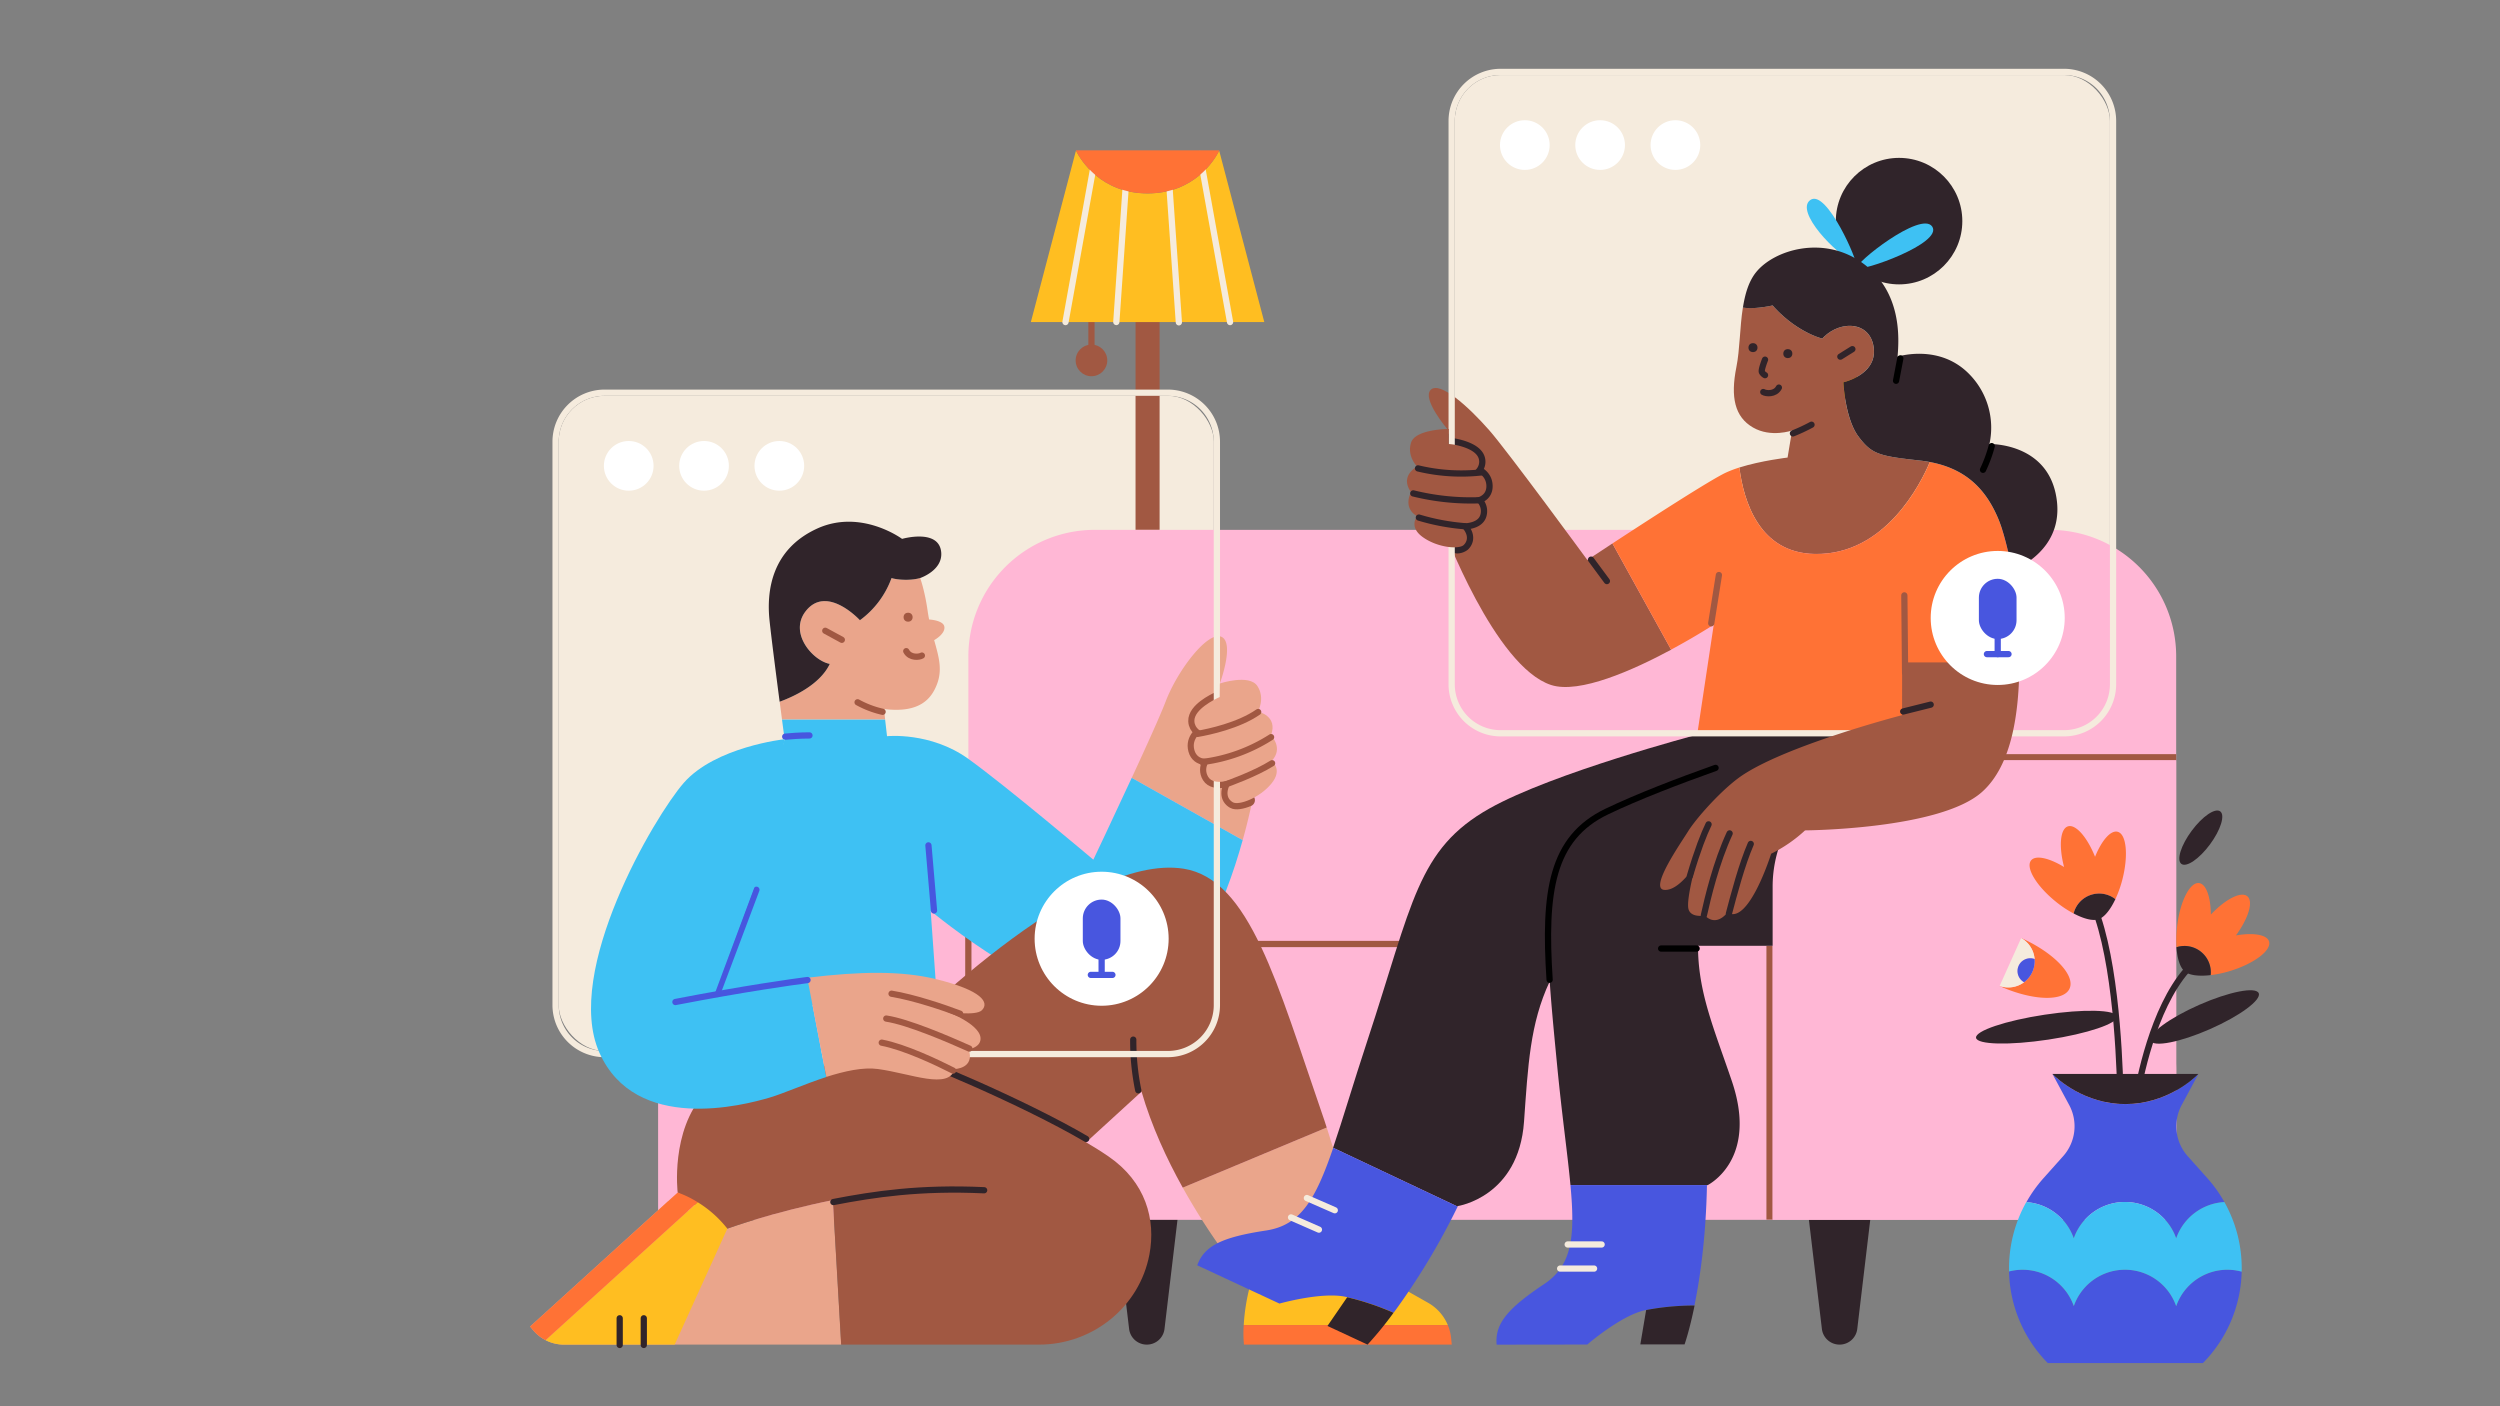 <?xml version="1.0" encoding="UTF-8" standalone="no"?>
<svg
   xmlns:dc="http://purl.org/dc/elements/1.1/"
   xmlns:cc="http://creativecommons.org/ns#"
   xmlns:rdf="http://www.w3.org/1999/02/22-rdf-syntax-ns#"
   xmlns:svg="http://www.w3.org/2000/svg"
   xmlns="http://www.w3.org/2000/svg"
   xmlns:sodipodi="http://sodipodi.sourceforge.net/DTD/sodipodi-0.dtd"
   xmlns:inkscape="http://www.inkscape.org/namespaces/inkscape"
   id="Layer_2"
   data-name="Layer 2"
   viewBox="0 0 1600 900"
   version="1.1"
   sodipodi:docname="couple.svg"
   inkscape:version="0.92.5 (2060ec1f9f, 2020-04-08)"
   width="1200pt"
   height="675pt">
  <rect x="0" y="0" width="1600" height="900" fill="#808080" stroke="none"/>
  <sodipodi:namedview
     pagecolor="#ffffff"
     bordercolor="#666666"
     borderopacity="1"
     objecttolerance="10"
     gridtolerance="10"
     guidetolerance="10"
     inkscape:pageopacity="0"
     inkscape:pageshadow="2"
     inkscape:window-width="1280"
     inkscape:window-height="961"
     id="namedview1365"
     showgrid="false"
     inkscape:zoom="0.34648232"
     inkscape:cx="759.03498"
     inkscape:cy="518.36735"
     inkscape:window-x="-8"
     inkscape:window-y="-8"
     inkscape:window-maximized="1"
     inkscape:current-layer="Layer_2"
     units="pt" />
  <defs
     id="defs1094">
    <style
       id="style1092">.cls-1{fill:#f5ebdd;}.cls-2{fill:#a15842;}.cls-12,.cls-13,.cls-14,.cls-15,.cls-17,.cls-18,.cls-20,.cls-3,.cls-5,.cls-9{fill:none;}.cls-12,.cls-3,.cls-9{stroke:#a15842;}.cls-12,.cls-13,.cls-15,.cls-20,.cls-3,.cls-5,.cls-9{stroke-miterlimit:10;}.cls-13,.cls-15,.cls-18,.cls-20,.cls-3,.cls-5,.cls-9{stroke-width:4px;}.cls-4{fill:#ffbe21;}.cls-5{stroke:#f5ebdd;}.cls-12,.cls-13,.cls-15,.cls-17,.cls-18,.cls-20,.cls-5,.cls-9{stroke-linecap:round;}.cls-6{fill:#ff7235;}.cls-7{fill:#30242a;}.cls-8{fill:#ffb7d5;}.cls-10{fill:#eaa58b;}.cls-11{fill:#3ec1f3;}.cls-12,.cls-17{stroke-width:8px;}.cls-13{stroke:#4756df;}.cls-15,.cls-17{stroke:#30242a;}.cls-16{fill:#4856df;}.cls-17,.cls-18{stroke-linejoin:round;}.cls-18{stroke:#000;}.cls-19{fill:#fff;}.cls-20{stroke:#4856df;}.cls-21{fill:#4756df;}</style>
  </defs>
  <title
     id="title1096">wfh_9</title>
  <flowRoot
     xml:space="preserve"
     id="flowRoot1369"
     style="font-style:normal;font-weight:normal;font-size:40px;line-height:1.25;font-family:sans-serif;letter-spacing:0px;word-spacing:0px;fill:#000000;fill-opacity:1;stroke:none"
     transform="translate(0,-300)"><flowRegion
       id="flowRegion1371"><rect
         id="rect1373"
         width="532.653"
         height="173.469"
         x="79.592"
         y="61.224" /></flowRegion><flowPara
       id="flowPara1375" /></flowRoot>  <g
     id="g1810"
     transform="translate(110.486,3.772)">
    <rect
       id="rect1098"
       rx="29.33"
       height="419.28"
       width="419.28"
       y="249.56"
       x="247.09"
       class="cls-1"
       style="fill:#f5ebdd" />
    <circle
       id="circle1100"
       r="10.12"
       cy="226.9"
       cx="588.05"
       class="cls-2"
       style="fill:#a15842" />
    <line
       id="line1102"
       y2="223.53"
       x2="588.05"
       y1="191.72"
       x1="588.05"
       class="cls-3"
       style="fill:none;stroke:#a15842;stroke-width:4px;stroke-miterlimit:10" />
    <rect
       id="rect1104"
       height="133.01"
       width="15.4"
       y="202.33"
       x="616.26"
       class="cls-2"
       style="fill:#a15842" />
    <path
       id="path1106"
       d="m 669.8,92.66 c -3.08,6.09 -16,27.35 -45.84,27.35 -29.84,0 -42.75,-21.26 -45.84,-27.35 l -28.85,109.67 h 149.39 z"
       class="cls-4"
       inkscape:connector-curvature="0"
       style="fill:#ffbe21" />
    <line
       id="line1108"
       y2="202.35"
       x2="676.75"
       y1="94.79"
       x1="657.35"
       class="cls-5"
       style="fill:none;stroke:#f5ebdd;stroke-width:4px;stroke-linecap:round;stroke-miterlimit:10" />
    <line
       id="line1110"
       y2="202.35"
       x2="571.43"
       y1="96.19"
       x1="590.58"
       class="cls-5"
       style="fill:none;stroke:#f5ebdd;stroke-width:4px;stroke-linecap:round;stroke-miterlimit:10" />
    <line
       id="line1112"
       y2="202.31"
       x2="603.96"
       y1="95.5"
       x1="611.38"
       class="cls-5"
       style="fill:none;stroke:#f5ebdd;stroke-width:4px;stroke-linecap:round;stroke-miterlimit:10" />
    <line
       id="line1114"
       y2="202.52"
       x2="643.98"
       y1="95.5"
       x1="636.54"
       class="cls-5"
       style="fill:none;stroke:#f5ebdd;stroke-width:4px;stroke-linecap:round;stroke-miterlimit:10" />
    <path
       id="path1116"
       d="m 624,120 c 29.85,0 42.76,-21.26 45.84,-27.35 v -0.21 h -91.66 l -0.06,0.21 c 3.09,6.1 16,27.35 45.88,27.35 z"
       class="cls-6"
       inkscape:connector-curvature="0"
       style="fill:#ff7235" />
    <rect
       id="rect1118"
       rx="29.33"
       height="419.28"
       width="419.28"
       y="44.25"
       x="820.58"
       class="cls-1"
       style="fill:#f5ebdd" />
    <path
       id="path1120"
       d="m 623.47,856.78 v 0 a 11.4,11.4 0 0 1 -11.32,-10 l -8.44,-70.91 h 39.52 l -8.44,70.91 a 11.39,11.39 0 0 1 -11.32,10 z"
       class="cls-7"
       inkscape:connector-curvature="0"
       style="fill:#30242a" />
    <path
       id="path1122"
       d="m 1066.84,856.78 v 0 a 11.38,11.38 0 0 1 -11.31,-10 l -8.44,-70.91 h 39.51 l -8.44,70.91 a 11.39,11.39 0 0 1 -11.32,10 z"
       class="cls-7"
       inkscape:connector-curvature="0"
       style="fill:#30242a" />
    <path
       id="path1124"
       d="M 391.59,482.81 H 569 v 294 H 310.7 V 563.69 a 80.89,80.89 0 0 1 80.89,-80.88 z"
       class="cls-8"
       inkscape:connector-curvature="0"
       style="fill:#ffb7d5" />
    <path
       id="path1126"
       d="m 590.14,335.34 h 611.24 a 80.89,80.89 0 0 1 80.89,80.89 v 360.55 h -773 V 416.22 a 80.89,80.89 0 0 1 80.89,-80.89 z"
       class="cls-8"
       inkscape:connector-curvature="0"
       style="fill:#ffb7d5" />
    <line
       id="line1128"
       y2="776.78"
       x2="509.25"
       y1="526.13"
       x1="509.25"
       class="cls-9"
       style="fill:none;stroke:#a15842;stroke-width:4px;stroke-linecap:round;stroke-miterlimit:10" />
    <path
       id="path1130"
       d="m 590.14,600.4 h 611.24 a 80.89,80.89 0 0 1 80.89,80.89 v 95.5 h -773 v -95.5 a 80.89,80.89 0 0 1 80.87,-80.89 z"
       class="cls-8"
       inkscape:connector-curvature="0"
       style="fill:#ffb7d5" />
    <path
       id="path1132"
       d="M 963.84,600.4 H 587.22 a 78,78 0 0 0 -78,78 v 98.42"
       class="cls-9"
       inkscape:connector-curvature="0"
       style="fill:none;stroke:#a15842;stroke-width:4px;stroke-linecap:round;stroke-miterlimit:10" />
    <line
       id="line1134"
       y2="776.78"
       x2="1022.03"
       y1="601.63"
       x1="1022.03"
       class="cls-3"
       style="fill:none;stroke:#a15842;stroke-width:4px;stroke-miterlimit:10" />
    <line
       id="line1136"
       y2="480.88"
       x2="1101.92"
       y1="480.88"
       x1="1282.27"
       class="cls-3"
       style="fill:none;stroke:#a15842;stroke-width:4px;stroke-miterlimit:10" />
    <path
       id="path1138"
       d="m 455.28,450 c 23.13,2.89 30.34,-6.93 33.73,-15.42 3.85,-9.63 1.37,-17.91 -1.63,-28.67 0,0 7.64,-4.16 6.45,-8.93 -1,-3.85 -9.69,-4.28 -9.69,-4.28 q -0.51,-2.58 -0.91,-5.35 c -1.93,-13.5 -4.82,-21.21 -4.82,-21.21 -6.75,1.93 -15.42,1 -18.31,0 a 57.67,57.67 0 0 1 -20.24,27 c 0,0 -21.21,-23.13 -34.7,-5.78 -11,14.15 4.82,31.8 15.42,33.73 -6.3,13.29 -23.25,21 -32.07,24.22 0.54,4.18 1.05,8.06 1.5,11.44 h 66 z"
       class="cls-10"
       inkscape:connector-curvature="0"
       style="fill:#eaa58b" />
    <path
       id="path1140"
       d="m 684.83,533.92 a 375.44,375.44 0 0 0 8.52,-37.62 l -23.13,-62.65 c 0,0 9.64,-26 1,-29.88 -8.64,-3.88 -27.99,21.23 -35.7,41.45 -3.33,8.74 -12.43,28.83 -21.68,48.82 z"
       class="cls-10"
       inkscape:connector-curvature="0"
       style="fill:#eaa58b" />
    <path
       id="path1142"
       d="m 589.25,546.42 c 0,0 -55.9,-47.23 -80.1,-64.59 -24.2,-17.36 -51.94,-14.44 -51.94,-14.44 L 456,456.78 h -66 c 1,7.53 1.65,12.53 1.65,12.53 L 342.51,644.74 489,633.17 l -3.85,-54 c 0,0 79,66 124.34,59.76 40.89,-5.66 64.12,-64.7 75.33,-105 l -71,-39.88 c -12.13,26.26 -24.57,52.37 -24.57,52.37 z"
       class="cls-11"
       inkscape:connector-curvature="0"
       style="fill:#3ec1f3" />
    <path
       id="path1144"
       d="m 420.58,421.12 c -10.6,-1.93 -26.43,-19.58 -15.42,-33.73 13.49,-17.35 34.7,5.78 34.7,5.78 a 57.67,57.67 0 0 0 20.24,-27 c 2.89,1 11.56,1.93 18.31,0 0,0 14.46,-4.82 13.49,-16.38 -1.29,-15.52 -25.06,-8.68 -25.06,-8.68 0,0 -26,-19.28 -54,-6.75 -29.84,13.43 -32.74,40.5 -30.84,58.81 1.1,10.51 4.11,34 6.48,52.17 8.85,-3.23 25.8,-10.93 32.1,-24.22 z"
       class="cls-7"
       inkscape:connector-curvature="0"
       style="fill:#30242a" />
    <path
       id="path1146"
       d="m 688.66,508.35 c -4.41,1.82 -8.28,2.35 -10,1.36 -4.32,-2.46 -5,-7.61 0.13,-14.85 0,0 -12.19,4.75 -15.95,-1.43 -3.76,-6.18 1.89,-11.87 1.89,-11.87 0,0 -8.63,2.38 -10.74,-5.3 -2.11,-7.68 5,-11.7 5,-11.7 0,0 -4.86,-1.81 -5,-6.88 -0.19,-7.37 11.82,-13.35 15.28,-14.92"
       class="cls-12"
       inkscape:connector-curvature="0"
       style="fill:none;stroke:#a15842;stroke-width:8px;stroke-linecap:round;stroke-miterlimit:10" />
    <line
       id="line1148"
       y2="537.27"
       x2="483.71"
       y1="578.96"
       x1="487.28"
       class="cls-13"
       style="fill:none;stroke:#4756df;stroke-width:4px;stroke-linecap:round;stroke-miterlimit:10" />
    <path
       id="path1150"
       d="m 454.37,451.78 a 61,61 0 0 1 -16,-6.08"
       class="cls-9"
       inkscape:connector-curvature="0"
       style="fill:none;stroke:#a15842;stroke-width:4px;stroke-linecap:round;stroke-miterlimit:10" />
    <line
       id="line1152"
       y2="565.67"
       x2="373.61"
       y1="631.72"
       x1="348.77"
       class="cls-13"
       style="fill:none;stroke:#4756df;stroke-width:4px;stroke-linecap:round;stroke-miterlimit:10" />
    <path
       id="path1154"
       d="m 479.52,415.79 c -1.59,1 -7.57,1.76 -10,-2.83"
       class="cls-9"
       inkscape:connector-curvature="0"
       style="fill:none;stroke:#a15842;stroke-width:4px;stroke-linecap:round;stroke-miterlimit:10" />
    <circle
       id="circle1156"
       r="2.89"
       cy="391.24"
       cx="470.7"
       class="cls-2"
       style="fill:#a15842" />
    <line
       id="line1158"
       y2="405.7"
       x2="428.29"
       y1="399.92"
       x1="417.69"
       class="cls-9"
       style="fill:none;stroke:#a15842;stroke-width:4px;stroke-linecap:round;stroke-miterlimit:10" />
    <path
       id="path1160"
       d="m 688.1,817.54 73.83,-21.85 c -5.63,-19.46 -16.4,-56.35 -23.33,-77.84 l -92.13,38.46 a 422,422 0 0 0 41.63,61.23 z"
       class="cls-10"
       inkscape:connector-curvature="0"
       style="fill:#eaa58b" />
    <path
       id="path1162"
       d="m 447.57,676.54 26.73,12.56 -24.56,-14.84 c -1.42,1.48 -2.17,2.28 -2.17,2.28 z"
       class="cls-14"
       inkscape:connector-curvature="0"
       style="fill:none" />
    <polygon
       transform="translate(0,-160)"
       id="polygon1164"
       points="551.52,885.37 574.8,896.3 579.65,891.86 "
       class="cls-14"
       style="fill:none" />
    <path
       id="path1166"
       d="m 689.5,819.19 a 128,128 0 0 0 -4,25.07 H 816.11 A 29.28,29.28 0 0 0 803.47,830 l -37.83,-21.42 c 0,0 -1.44,-5 -3.71,-12.9 l -73.83,21.86 c 0.9,1.08 1.4,1.65 1.4,1.65 z"
       class="cls-4"
       inkscape:connector-curvature="0"
       style="fill:#ffbe21" />
    <path
       id="path1168"
       d="m 685.64,856.78 h 133 l -0.41,-4.12 a 29.14,29.14 0 0 0 -2.13,-8.4 H 685.49 a 77.71,77.71 0 0 0 0.15,12.52 z"
       class="cls-6"
       inkscape:connector-curvature="0"
       style="fill:#ff7235" />
    <path
       id="path1170"
       d="m 620.1,694.86 c 6.38,22 16.15,43.11 26.37,61.45 l 92.13,-38.46 c -1,-3.23 -2,-6.11 -2.84,-8.54 C 706.93,626 689.5,559 647.09,552.21 c -66.75,-10.62 -180.3,104.34 -197.35,122 l 24.56,14.89 77.22,36.27 28.13,6.49 z"
       class="cls-2"
       inkscape:connector-curvature="0"
       style="fill:#a15842" />
    <path
       id="path1172"
       d="m 618,694 a 157,157 0 0 1 -3.2,-32.4"
       class="cls-15"
       inkscape:connector-curvature="0"
       style="fill:none;stroke:#30242a;stroke-width:4px;stroke-linecap:round;stroke-miterlimit:10" />
    <path
       id="path1174"
       d="m 975.76,466.42 c 0,0 -92.37,24.37 -133,47.23 -46.27,26 -49.16,60.72 -78.07,148.43 -9.31,28.23 -15.89,50.91 -22,68.73 l 79.64,37.6 0.15,-0.3 c 0,0 39,-5.73 42.41,-54 2.57,-36 3.8,-62.71 16.38,-89.64 L 1096.21,466.4 Z"
       class="cls-7"
       inkscape:connector-curvature="0"
       style="fill:#30242a" />
    <path
       id="path1176"
       d="m 699.75,783.76 c -27.85,4.22 -39.47,9.64 -44,22.27 l 52.61,24.49 c 0,0 28.21,-8 43.4,-4.09 v 0.05 a 169.27,169.27 0 0 1 29.67,9.93 443.14,443.14 0 0 0 41,-68 l -79.64,-37.6 c -11.42,33.35 -20.94,49.6 -43.04,52.95 z"
       class="cls-16"
       inkscape:connector-curvature="0"
       style="fill:#4856df" />
    <path
       id="path1178"
       d="m 739.09,844.84 25.66,11.94 a 228.29,228.29 0 0 0 16.62,-20.37 169.27,169.27 0 0 0 -29.67,-9.93 z"
       class="cls-7"
       inkscape:connector-curvature="0"
       style="fill:#30242a" />
    <line
       id="line1180"
       y2="770.79"
       x2="743.78"
       y1="762.98"
       x1="725.92"
       class="cls-5"
       style="fill:none;stroke:#f5ebdd;stroke-width:4px;stroke-linecap:round;stroke-miterlimit:10" />
    <line
       id="line1182"
       y2="783.19"
       x2="733.63"
       y1="775.37"
       x1="715.77"
       class="cls-5"
       style="fill:none;stroke:#f5ebdd;stroke-width:4px;stroke-linecap:round;stroke-miterlimit:10" />
    <circle
       id="circle1184"
       r="10.12"
       cy="241.84"
       cx="1069.25"
       class="cls-4"
       style="fill:#ffbe21" />
    <circle
       id="circle1186"
       r="40.48"
       cy="137.75"
       cx="1104.92"
       class="cls-7"
       style="fill:#30242a" />
    <path
       id="path1188"
       d="m 1077,164.74 c 2.48,1.14 -18.31,-48.2 -28.91,-40.49 -10.02,7.26 16.34,34.75 28.91,40.49 z"
       class="cls-11"
       inkscape:connector-curvature="0"
       style="fill:#3ec1f3" />
    <path
       id="path1190"
       d="m 1078.11,167.75 c 2.27,2.71 55.29,-15.84 48,-26.55 -7.11,-10.29 -50.26,23.8 -48,26.55 z"
       class="cls-11"
       inkscape:connector-curvature="0"
       style="fill:#3ec1f3" />
    <path
       id="path1192"
       d="m 1177.21,361.36 4.64,-0.72 v -1.36 a 39.88,39.88 0 0 1 -4.64,2.08 z"
       class="cls-7"
       inkscape:connector-curvature="0"
       style="fill:#30242a" />
    <path
       id="path1194"
       d="m 1050.94,350.76 c 45.12,0.82 67.89,-45.12 73.67,-58.83 -2,-0.37 -4,-0.69 -6.2,-0.93 -26,-2.89 -30.84,-3.85 -39.52,-15.42 -8.68,-11.57 -9.64,-34.7 -9.64,-34.7 0,0 22.48,-5 19.28,-23.13 -2.89,-16.39 -22.17,-16.39 -32.77,-4.82 0,0 -16.39,-3.86 -31.81,-21.21 0,0 -11.28,2.65 -19,1.36 -2,12.62 -1.88,26.74 -4.16,38.16 -3.86,19.28 -1,31.81 10.6,38.56 11.6,6.75 25.06,1.92 25.06,1.92 l -2.89,17.35 c 0,0 -16.83,1.95 -30.86,6.36 2.79,21.78 12.82,54.69 48.24,55.33 z"
       class="cls-2"
       inkscape:connector-curvature="0"
       style="fill:#a15842" />
    <polygon
       transform="translate(0,-160)"
       id="polygon1196"
       points="1113.59,626.42 1118.84,622.86 1109.74,626.42 "
       class="cls-2"
       style="fill:#a15842" />
    <path
       id="path1198"
       d="m 905.4,354.62 c 0,0 -50.53,-69 -62.65,-82.9 -13.5,-15.42 -31.81,-31.8 -37.59,-26 -5.78,5.8 10.6,25.06 10.6,25.06 l -2.89,62.65 c 0,0 33.2,89.53 69.4,101.21 18.1,5.84 52.48,-9.56 76.77,-22.6 l -37.57,-68 c -9.55,6.26 -16.07,10.58 -16.07,10.58 z"
       class="cls-2"
       inkscape:connector-curvature="0"
       style="fill:#a15842" />
    <path
       id="path1200"
       d="m 1177.21,361.36 c 0,0 -3.86,-21.2 -8.68,-32.77 -7.21,-17.32 -19.11,-32 -43.92,-36.66 -5.78,13.71 -28.55,59.65 -73.67,58.83 -35.42,-0.64 -45.45,-33.55 -48.21,-55.33 a 70.8,70.8 0 0 0 -8.66,3.28 c -10.17,4.75 -49.92,30.49 -72.6,45.33 L 959,412 c 15.79,-8.47 27.32,-16 27.32,-16 l -10.6,70.36 h 134 l 9.1,-3.56 63,-42.74 a 397,397 0 0 0 -4.61,-58.7 z"
       class="cls-6"
       inkscape:connector-curvature="0"
       style="fill:#ff7235" />
    <path
       id="path1202"
       d="m 1205.16,312.21 c -6.91,-32.81 -42.41,-31.81 -42.41,-31.81 a 48.82,48.82 0 0 0 -12.53,-44.34 c -19.28,-20.24 -46.27,-11.57 -46.27,-11.57 1,-11.56 2.89,-41.44 -22.17,-59.75 -25.06,-18.31 -56.86,-8.68 -68.43,5.78 -4.71,5.89 -7,13.87 -8.37,22.56 7.69,1.29 19,-1.36 19,-1.36 15.42,17.35 31.81,21.21 31.81,21.21 10.6,-11.57 29.88,-11.57 32.77,4.82 3.2,18.13 -19.28,23.13 -19.28,23.13 0,0 1,23.13 9.64,34.7 8.64,11.57 13.5,12.53 39.52,15.42 2.16,0.24 4.22,0.56 6.2,0.93 24.81,4.65 36.71,19.34 43.92,36.66 4.82,11.57 8.68,32.77 8.68,32.77 a 39.88,39.88 0 0 0 4.59,-2.08 c 9.34,-4.86 29.29,-18.77 23.33,-47.07 z"
       class="cls-7"
       inkscape:connector-curvature="0"
       style="fill:#30242a" />
    <line
       id="line1204"
       y2="219.68"
       x2="1075.04"
       y1="224.49"
       x1="1067.33"
       class="cls-15"
       style="fill:none;stroke:#30242a;stroke-width:4px;stroke-linecap:round;stroke-miterlimit:10" />
    <path
       id="path1206"
       d="m 1018,247.12 c 1.6,1 7.57,1.76 10,-2.83"
       class="cls-15"
       inkscape:connector-curvature="0"
       style="fill:none;stroke:#30242a;stroke-width:4px;stroke-linecap:round;stroke-miterlimit:10" />
    <circle
       id="circle1208"
       r="2.89"
       cy="222.54"
       cx="1033.72"
       class="cls-7"
       style="fill:#30242a" />
    <circle
       id="circle1210"
       r="2.89"
       cy="218.71"
       cx="1011.42"
       class="cls-7"
       style="fill:#30242a" />
    <path
       id="path1212"
       d="m 1019.13,226.42 c 0,0 -2.63,6.59 -2,7.91 a 4.93,4.93 0 0 0 2,2"
       class="cls-15"
       inkscape:connector-curvature="0"
       style="fill:none;stroke:#30242a;stroke-width:4px;stroke-linecap:round;stroke-miterlimit:10" />
    <path
       id="path1214"
       d="m 822,346.44 a 7.4,7.4 0 0 0 4.35,-1.46 c 3.41,-3.41 2.72,-8.4 -3.94,-13.84 0,0 12.62,1.31 14.54,-5.44 1.92,-6.75 -4.81,-10.6 -4.81,-10.6 0,0 8.67,0 8.67,-7.71 0,-7.71 -7.71,-9.64 -7.71,-9.64 0,0 4.08,-2.95 2.89,-7.71 -1.93,-7.71 -18.31,-9.64 -18.31,-9.64 l -2.26,-2.76"
       class="cls-17"
       inkscape:connector-curvature="0"
       style="fill:none;stroke:#30242a;stroke-width:8px;stroke-linecap:round;stroke-linejoin:round" />
    <path
       id="path1216"
       d="m 1037,273.6 a 111.52,111.52 0 0 0 11.88,-5.55"
       class="cls-15"
       inkscape:connector-curvature="0"
       style="fill:none;stroke:#30242a;stroke-width:4px;stroke-linecap:round;stroke-miterlimit:10" />
    <line
       id="line1218"
       y2="368.11"
       x2="917.93"
       y1="354.4"
       x1="907.8"
       class="cls-15"
       style="fill:none;stroke:#30242a;stroke-width:4px;stroke-linecap:round;stroke-miterlimit:10" />
    <line
       id="line1220"
       y2="395.12"
       x2="984.7"
       y1="364.24"
       x1="989.62"
       class="cls-9"
       style="fill:none;stroke:#a15842;stroke-width:4px;stroke-linecap:round;stroke-miterlimit:10" />
    <line
       id="line1222"
       y2="377.27"
       x2="1108.29"
       y1="426.9"
       x1="1108.77"
       class="cls-9"
       style="fill:none;stroke:#a15842;stroke-width:4px;stroke-linecap:round;stroke-miterlimit:10" />
    <path
       id="path1224"
       d="m 1164.21,281.75 a 88.6,88.6 0 0 1 -5.57,15.14"
       class="cls-18"
       inkscape:connector-curvature="0"
       style="fill:none;stroke:#000000;stroke-width:4px;stroke-linecap:round;stroke-linejoin:round" />
    <line
       id="line1226"
       y2="239.92"
       x2="1102.99"
       y1="225.6"
       x1="1105.72"
       class="cls-18"
       style="fill:none;stroke:#000000;stroke-width:4px;stroke-linecap:round;stroke-linejoin:round" />
    <path
       id="path1228"
       d="m 1047.09,467.39 c 0,0 -82.9,26 -129.16,48.19 -46,22 -40.48,73.25 -31.81,162.89 3.07,31.69 6.66,56.5 8.48,76.15 h 88 c 4.52,-2.52 31.2,-19.65 15.29,-66.51 -11.62,-34.21 -21.65,-56.87 -21.65,-86.59 h 73.6 a 80.44,80.44 0 0 0 80.41,-78.14 l 1.61,-56 z"
       class="cls-7"
       inkscape:connector-curvature="0"
       style="fill:#30242a" />
    <path
       id="path1230"
       d="m 877.82,818 c -23.44,15.62 -31.67,25.44 -30.45,38.81 l 58,-0.08 c 0,0 22.17,-19.19 37.59,-22.08 a 164.44,164.44 0 0 1 31,-2.89 c 3.53,-17.29 7.33,-43.24 8,-76.78 l 0.64,-0.33 h -88 c 3.07,32.98 1.12,51.4 -16.78,63.35 z"
       class="cls-16"
       inkscape:connector-curvature="0"
       style="fill:#4856df" />
    <path
       id="path1232"
       d="m 939.33,856.64 h 28.31 c 0,0 3.08,-8.61 6.4,-24.87 a 164.44,164.44 0 0 0 -31,2.89 z"
       class="cls-7"
       inkscape:connector-curvature="0"
       style="fill:#30242a" />
    <line
       id="line1234"
       y2="603.29"
       x2="952.63"
       y1="603.29"
       x1="975.35"
       class="cls-18"
       style="fill:none;stroke:#000000;stroke-width:4px;stroke-linecap:round;stroke-linejoin:round" />
    <line
       id="line1236"
       y2="792.69"
       x2="914.56"
       y1="792.69"
       x1="892.83"
       class="cls-5"
       style="fill:none;stroke:#f5ebdd;stroke-width:4px;stroke-linecap:round;stroke-miterlimit:10" />
    <line
       id="line1238"
       y2="808.11"
       x2="909.73"
       y1="808.11"
       x1="888"
       class="cls-5"
       style="fill:none;stroke:#f5ebdd;stroke-width:4px;stroke-linecap:round;stroke-miterlimit:10" />
    <circle
       id="circle1240"
       r="42.89"
       cy="597.02"
       cx="594.56"
       class="cls-19"
       style="fill:#ffffff" />
    <rect
       id="rect1242"
       rx="12.05"
       height="38.55"
       width="24.1"
       y="571.96"
       x="582.51"
       class="cls-16"
       style="fill:#4856df" />
    <line
       id="line1244"
       y2="620.16"
       x2="594.56"
       y1="606.66"
       x1="594.56"
       class="cls-20"
       style="fill:none;stroke:#4856df;stroke-width:4px;stroke-linecap:round;stroke-miterlimit:10" />
    <line
       id="line1246"
       y2="620.16"
       x2="601.46"
       y1="620.16"
       x1="587.65"
       class="cls-20"
       style="fill:none;stroke:#4856df;stroke-width:4px;stroke-linecap:round;stroke-miterlimit:10" />
    <circle
       id="circle1248"
       r="15.9"
       cy="294.37"
       cx="291.9"
       class="cls-19"
       style="fill:#ffffff" />
    <circle
       id="circle1250"
       r="15.9"
       cy="294.37"
       cx="340.1"
       class="cls-19"
       style="fill:#ffffff" />
    <circle
       id="circle1252"
       r="15.9"
       cy="294.37"
       cx="388.29"
       class="cls-19"
       style="fill:#ffffff" />
    <path
       id="path1254"
       d="m 637,249.56 a 29.32,29.32 0 0 1 29.32,29.32 V 639.51 A 29.32,29.32 0 0 1 637,668.83 H 276.41 A 29.32,29.32 0 0 1 247.09,639.51 V 278.88 a 29.32,29.32 0 0 1 29.32,-29.32 H 637 m 0,-4 H 276.41 a 33.36,33.36 0 0 0 -33.32,33.32 v 360.63 a 33.36,33.36 0 0 0 33.32,33.32 H 637 a 33.36,33.36 0 0 0 33.32,-33.32 V 278.88 A 33.36,33.36 0 0 0 637,245.56 Z"
       class="cls-1"
       inkscape:connector-curvature="0"
       style="fill:#f5ebdd" />
    <path
       id="path1256"
       d="m 1104.84,482.81 h 177.43 v 294 H 1024 V 563.69 a 80.89,80.89 0 0 1 80.84,-80.88 z"
       class="cls-8"
       inkscape:connector-curvature="0"
       style="fill:#ffb7d5" />
    <circle
       id="circle1290"
       r="15.9"
       cy="89.07"
       cx="865.4"
       class="cls-19"
       style="fill:#ffffff" />
    <circle
       id="circle1292"
       r="15.9"
       cy="89.07"
       cx="913.59"
       class="cls-19"
       style="fill:#ffffff" />
    <circle
       id="circle1294"
       r="15.9"
       cy="89.07"
       cx="961.78"
       class="cls-19"
       style="fill:#ffffff" />
    <path
       id="path1296"
       d="m 1210.53,44.25 a 29.33,29.33 0 0 1 29.33,29.33 v 360.63 a 29.33,29.33 0 0 1 -29.33,29.32 H 849.91 A 29.33,29.33 0 0 1 820.58,434.21 V 73.58 a 29.33,29.33 0 0 1 29.33,-29.33 h 360.62 m 0,-4 H 849.91 a 33.37,33.37 0 0 0 -33.33,33.33 v 360.63 a 33.36,33.36 0 0 0 33.33,33.32 h 360.62 a 33.36,33.36 0 0 0 33.33,-33.32 V 73.58 a 33.37,33.37 0 0 0 -33.33,-33.33 z"
       class="cls-1"
       inkscape:connector-curvature="0"
       style="fill:#f5ebdd" />
    <path
       id="path1298"
       d="m 816.72,270.76 c 0,0 -21.2,0 -24.09,8.67 -2.89,8.67 3.85,15.43 3.85,15.43 0,0 -11.56,5.78 -3.85,16.38 0,0 -5.79,9.64 3.85,15.42 0,0 -5.78,6.75 3.86,13.5 9.64,6.75 23.13,7.71 26,4.82 3.41,-3.41 2.72,-8.4 -3.94,-13.84 0,0 12.62,1.31 14.54,-5.44 1.92,-6.75 -4.81,-10.6 -4.81,-10.6 0,0 8.67,0 8.67,-7.71 0,-7.71 -7.71,-9.64 -7.71,-9.64 0,0 4.08,-2.95 2.89,-7.71 -1.42,-5.67 -10.64,-8.21 -15.43,-9.16 a 33.32,33.32 0 0 0 -3.85,-0.48 z"
       class="cls-2"
       inkscape:connector-curvature="0"
       style="fill:#a15842" />
    <path
       id="path1300"
       d="M 797.59,327.47 A 139.18,139.18 0 0 0 827,333"
       class="cls-15"
       inkscape:connector-curvature="0"
       style="fill:none;stroke:#30242a;stroke-width:4px;stroke-linecap:round;stroke-miterlimit:10" />
    <path
       id="path1302"
       d="m 794,312 a 153.66,153.66 0 0 0 42.68,4.39"
       class="cls-15"
       inkscape:connector-curvature="0"
       style="fill:none;stroke:#30242a;stroke-width:4px;stroke-linecap:round;stroke-miterlimit:10" />
    <path
       id="path1304"
       d="m 797.05,296 a 118.34,118.34 0 0 0 40.42,2.58"
       class="cls-15"
       inkscape:connector-curvature="0"
       style="fill:none;stroke:#30242a;stroke-width:4px;stroke-linecap:round;stroke-miterlimit:10" />
    <path
       id="path1306"
       d="m 1106.84,453.93 c 0,0 -78.07,20.25 -105.06,40.49 -12.19,9.14 -27,26 -31.8,33.73 -4.8,7.73 -25.06,36.63 -15.42,37.59 9.64,0.96 20.24,-16.38 20.24,-16.38 0,0 -5.8,21.2 -4.8,27.95 1,6.75 10.6,4.82 10.6,4.82 7.71,7.71 14.46,-1.93 14.46,-1.93 13.49,8.67 28,-37.59 28,-37.59 a 91,91 0 0 0 21.69,-14.94 c 0,0 86.26,-0.48 113.25,-24.58 19.16,-17.1 23.89,-50.83 23.88,-82.93 h -75 z"
       class="cls-2"
       inkscape:connector-curvature="0"
       style="fill:#a15842" />
    <line
       id="line1308"
       y2="447.19"
       x2="1125.16"
       y1="451.59"
       x1="1107.56"
       class="cls-15"
       style="fill:none;stroke:#30242a;stroke-width:4px;stroke-linecap:round;stroke-miterlimit:10" />
    <path
       id="path1310"
       d="m 971,557 c 5,-17 9,-27 12,-33.19"
       class="cls-15"
       inkscape:connector-curvature="0"
       style="fill:none;stroke:#30242a;stroke-width:4px;stroke-linecap:round;stroke-miterlimit:10" />
    <path
       id="path1312"
       d="m 996.48,529.6 c -8.68,18.7 -14,41.26 -16.48,52.4"
       class="cls-15"
       inkscape:connector-curvature="0"
       style="fill:none;stroke:#30242a;stroke-width:4px;stroke-linecap:round;stroke-miterlimit:10" />
    <path
       id="path1314"
       d="m 1010,536.34 c -5.67,13 -10.82,32.56 -14,44.66"
       class="cls-15"
       inkscape:connector-curvature="0"
       style="fill:none;stroke:#30242a;stroke-width:4px;stroke-linecap:round;stroke-miterlimit:10" />
    <path
       id="path1316"
       d="m 987.48,487.67 c -23.49,8.36 -49.71,18.4 -69.55,27.91 -35.56,17 -40.33,51.51 -36.66,107.68"
       class="cls-18"
       inkscape:connector-curvature="0"
       style="fill:none;stroke:#000000;stroke-width:4px;stroke-linecap:round;stroke-linejoin:round" />
    <path
       id="path1318"
       d="m 422.57,764.29 c -39.43,8 -67.53,18.28 -67.53,18.28 l -37.94,-16.81 0.08,-0.83 -88.41,80.29 1.93,2.31 a 25.72,25.72 0 0 0 19.75,9.25 H 427.9 Z"
       class="cls-10"
       inkscape:connector-curvature="0"
       style="fill:#eaa58b" />
    <path
       id="path1320"
       d="m 355,782.57 c 0,0 28.1,-10.33 67.53,-18.28 l 5.33,92.49 h 126.65 c 34.24,0 64.25,-24 70.63,-57.64 4.25,-22.45 -2.39,-46.49 -26.25,-62.84 C 560.51,710 478.41,675.58 457.21,668.83 l -116.63,27 c -22.17,24.1 -17.35,63.61 -17.35,63.61 z"
       class="cls-2"
       inkscape:connector-curvature="0"
       style="fill:#a15842" />
    <path
       id="path1322"
       d="m 422.86,765.54 c 26.22,-5.07 55.51,-9.46 96.51,-7.55"
       class="cls-15"
       inkscape:connector-curvature="0"
       style="fill:none;stroke:#30242a;stroke-width:4px;stroke-linecap:round;stroke-miterlimit:10" />
    <path
       id="path1324"
       d="m 459.21,667.83 c 18.55,5.91 83.73,33 125.44,57.3"
       class="cls-15"
       inkscape:connector-curvature="0"
       style="fill:none;stroke:#30242a;stroke-width:4px;stroke-linecap:round;stroke-miterlimit:10" />
    <path
       id="path1326"
       d="m 336,765.63 -97.29,88.29 a 25.61,25.61 0 0 0 11.77,2.86 H 321.3 L 355,782.57 a 72.07,72.07 0 0 0 -19,-16.94 z"
       class="cls-4"
       inkscape:connector-curvature="0"
       style="fill:#ffbe21" />
    <path
       id="path1328"
       d="m 323.23,759.43 -94.46,85.79 1.93,2.31 a 25.61,25.61 0 0 0 8,6.39 L 336,765.63 a 64.25,64.25 0 0 0 -12.77,-6.2 z"
       class="cls-6"
       inkscape:connector-curvature="0"
       style="fill:#ff7235" />
    <line
       id="line1330"
       y2="857"
       x2="301.54"
       y1="839.92"
       x1="301.54"
       class="cls-15"
       style="fill:none;stroke:#30242a;stroke-width:4px;stroke-linecap:round;stroke-miterlimit:10" />
    <line
       id="line1332"
       y2="857"
       x2="286.12"
       y1="839.92"
       x1="286.12"
       class="cls-15"
       style="fill:none;stroke:#30242a;stroke-width:4px;stroke-linecap:round;stroke-miterlimit:10" />
    <path
       id="path1334"
       d="m 392.05,467.69 c 3,-0.28 9.26,-0.79 15.52,-0.79"
       class="cls-13"
       inkscape:connector-curvature="0"
       style="fill:none;stroke:#4756df;stroke-width:4px;stroke-linecap:round;stroke-miterlimit:10" />
    <path
       id="path1336"
       d="m 670.22,433.65 c 0,0 18.8,-6.23 24,1.61 5.2,7.84 0.38,16.4 0.38,16.4 0,0 13.09,2.59 8.32,15.25 0,0 8.39,8 0.39,16.4 0,0 7.6,5.13 -0.15,14.48 -7.75,9.35 -20.9,14 -24.57,11.92 -4.32,-2.46 -5,-7.61 0.13,-14.85 0,0 -12.19,4.75 -15.95,-1.43 -3.76,-6.18 1.89,-11.87 1.89,-11.87 0,0 -8.63,2.38 -10.74,-5.3 -2.11,-7.68 5,-11.7 5,-11.7 0,0 -4.86,-1.81 -5,-6.88 -0.19,-7.37 12.74,-13.79 16.2,-15.35 z"
       class="cls-10"
       inkscape:connector-curvature="0"
       style="fill:#eaa58b" />
    <path
       id="path1338"
       d="m 656,465.91 c 7.42,-1.3 26.27,-5.32 38.75,-14"
       class="cls-9"
       inkscape:connector-curvature="0"
       style="fill:none;stroke:#a15842;stroke-width:4px;stroke-linecap:round;stroke-miterlimit:10" />
    <path
       id="path1340"
       d="M 659,483.92 A 106,106 0 0 0 703,468"
       class="cls-9"
       inkscape:connector-curvature="0"
       style="fill:none;stroke:#a15842;stroke-width:4px;stroke-linecap:round;stroke-miterlimit:10" />
    <path
       id="path1342"
       d="m 673,498.59 c 2.67,-0.94 20.09,-7.19 30.66,-13.89"
       class="cls-9"
       inkscape:connector-curvature="0"
       style="fill:none;stroke:#a15842;stroke-width:4px;stroke-linecap:round;stroke-miterlimit:10" />
    <path
       id="path1344"
       d="m 406.17,622 c -17.45,2.13 -36.92,5.28 -58.84,9.2 l 30.84,-82.89 13.49,-79 c 0,0 -44.33,4.82 -64.57,28 -18.67,21.33 -77.11,120.48 -54,172.53 23.11,52.05 92.55,33.69 108.91,28.87 8.93,-2.63 22.46,-8.69 36.35,-13.2 z"
       class="cls-11"
       inkscape:connector-curvature="0"
       style="fill:#3ec1f3" />
    <path
       id="path1346"
       d="m 451.42,680.4 c 21.21,2.89 45.3,13.49 49.16,0 0,0 13,-0.33 8.9,-12.69 0,0 6.52,-0.81 7.48,-5.63 1.93,-9.63 -21.2,-18.31 -21.2,-18.31 0,0 18.31,2.89 22.17,-1 4.91,-4.92 0.13,-12.75 -29.78,-20 -21.72,-5.26 -48,-4.94 -82,-0.78 l 12.21,63.47 c 11.64,-3.7 23.42,-6.38 33.06,-5.06 z"
       class="cls-10"
       inkscape:connector-curvature="0"
       style="fill:#eaa58b" />
    <path
       id="path1348"
       d="m 504,645 c -10.27,-3.94 -29.77,-10.49 -43.9,-12.79"
       class="cls-9"
       inkscape:connector-curvature="0"
       style="fill:none;stroke:#a15842;stroke-width:4px;stroke-linecap:round;stroke-miterlimit:10" />
    <path
       id="path1350"
       d="m 509.88,667.31 c -13.4,-6 -39.28,-17.12 -53.16,-19.2"
       class="cls-9"
       inkscape:connector-curvature="0"
       style="fill:none;stroke:#a15842;stroke-width:4px;stroke-linecap:round;stroke-miterlimit:10" />
    <path
       id="path1352"
       d="m 499.49,681.4 c -10.33,-5.24 -31,-15.08 -45.66,-17.87"
       class="cls-9"
       inkscape:connector-curvature="0"
       style="fill:none;stroke:#a15842;stroke-width:4px;stroke-linecap:round;stroke-miterlimit:10" />
    <path
       id="path1354"
       d="m 406.34,623.44 c -9.42,1.22 -39.55,5.38 -84.56,14.07"
       class="cls-13"
       inkscape:connector-curvature="0"
       style="fill:none;stroke:#4756df;stroke-width:4px;stroke-linecap:round;stroke-miterlimit:10" />
    <circle
       id="circle1356"
       r="42.89"
       cy="391.72"
       cx="1168.05"
       class="cls-19"
       style="fill:#ffffff" />
    <rect
       id="rect1358"
       rx="12.05"
       height="38.55"
       width="24.1"
       y="366.66"
       x="1156"
       class="cls-16"
       style="fill:#4856df" />
    <line
       id="line1360"
       y2="414.86"
       x2="1168.05"
       y1="401.36"
       x1="1168.05"
       class="cls-20"
       style="fill:none;stroke:#4856df;stroke-width:4px;stroke-linecap:round;stroke-miterlimit:10" />
    <line
       id="line1362"
       y2="414.86"
       x2="1174.96"
       y1="414.86"
       x1="1161.14"
       class="cls-20"
       style="fill:none;stroke:#4856df;stroke-width:4px;stroke-linecap:round;stroke-miterlimit:10" />
    <g
       transform="translate(-21.2,11.84)"
       id="g1252">
      <path
         style="fill:#4756df"
         inkscape:connector-curvature="0"
         class="cls-21"
         d="m 1237.93,776.94 a 34.7,34.7 0 0 1 65.54,0 34.72,34.72 0 0 1 30.86,-23.23 86.59,86.59 0 0 0 -10.89,-15.27 l -12.6,-14.11 A 28.71,28.71 0 0 1 1307,691.6 l 10.7,-19.88 v 0 c -3,3 -20.36,19.28 -46.71,19.28 -26.35,0 -43.7,-16.25 -46.7,-19.28 v 0 L 1235,691.6 a 28.73,28.73 0 0 1 -3.86,32.73 l -12.6,14.11 a 86.41,86.41 0 0 0 -10.91,15.3 34.7,34.7 0 0 1 30.3,23.2 z"
         id="path1258" />
      <path
         style="fill:#4756df"
         inkscape:connector-curvature="0"
         class="cls-21"
         d="m 1336.24,797 a 34.72,34.72 0 0 0 -32.77,23.3 34.69,34.69 0 0 0 -65.54,0 34.71,34.71 0 0 0 -41.45,-22.2 86.33,86.33 0 0 0 24.82,58.66 h 99.28 a 86.29,86.29 0 0 0 24.81,-58.53 34.9,34.9 0 0 0 -9.15,-1.23 z"
         id="path1260" />
      <path
         style="fill:#30242a"
         inkscape:connector-curvature="0"
         class="cls-7"
         d="m 1270.94,691 c 26.35,0 43.7,-16.25 46.71,-19.28 h -93.41 c 3,3.03 20.36,19.28 46.7,19.28 z"
         id="path1262" />
      <path
         style="fill:#3ec1f3"
         inkscape:connector-curvature="0"
         class="cls-11"
         d="m 1237.93,820.32 a 34.69,34.69 0 0 1 65.54,0 34.69,34.69 0 0 1 41.92,-22.07 86.35,86.35 0 0 0 -11.06,-44.54 34.72,34.72 0 0 0 -30.86,23.23 34.7,34.7 0 0 0 -65.54,0 34.7,34.7 0 0 0 -30.4,-23.2 86.48,86.48 0 0 0 -11,44.38 34.71,34.71 0 0 1 41.45,22.2 z"
         id="path1264" />
      <path
         style="fill:none;stroke:#30242a;stroke-width:4px;stroke-linecap:round;stroke-miterlimit:10"
         inkscape:connector-curvature="0"
         class="cls-15"
         d="m 1277.86,688.27 c 1.9,-11.66 10.57,-57.92 32.36,-83"
         id="path1266" />
      <path
         style="fill:none;stroke:#30242a;stroke-width:4px;stroke-linecap:round;stroke-miterlimit:10"
         inkscape:connector-curvature="0"
         class="cls-15"
         d="m 1267.79,688.6 c -0.14,-13.24 -1.5,-78.3 -14.44,-117.12"
         id="path1268" />
      <ellipse
         style="fill:#30242a"
         class="cls-7"
         cx="953.914"
         cy="1113.752"
         rx="37.8"
         ry="8.5"
         transform="rotate(-23.75)"
         id="ellipse1270" />
      <ellipse
         style="fill:#30242a"
         class="cls-7"
         cx="366.081"
         cy="1370.127"
         rx="20.91"
         ry="7.3"
         transform="rotate(-53.51)"
         id="ellipse1272" />
      <ellipse
         style="fill:#30242a"
         class="cls-7"
         cx="1110.792"
         cy="817.056"
         rx="45.61"
         ry="8.06"
         transform="rotate(-8.6)"
         id="ellipse1274" />
      <path
         style="fill:#ff7235"
         inkscape:connector-curvature="0"
         class="cls-6"
         d="m 1204.28,584.71 v 0.07 a 16.86,16.86 0 0 1 -13.76,30.64 v 0.07 c 20.88,9.38 40.9,10.09 44.72,1.59 3.82,-8.5 -10.08,-22.99 -30.96,-32.37 z"
         id="path1276" />
      <path
         style="fill:#ff7235"
         inkscape:connector-curvature="0"
         class="cls-6"
         d="m 1266,516.72 c -4.45,-1.15 -10.23,5.57 -14.45,16 -5.08,-12.63 -12.45,-21.08 -17.41,-19.44 -4.96,1.64 -5.86,12.81 -2.42,26 -9.58,-5.84 -18.23,-7.8 -21.11,-4.23 -3.68,4.56 3.41,16.38 15.84,26.41 a 70.73,70.73 0 0 0 11.37,7.57 16.85,16.85 0 0 1 26.73,-9.15 71.84,71.84 0 0 0 4.45,-12.46 c 4,-15.5 2.67,-29.23 -3,-30.7 z"
         id="path1278" />
      <path
         style="fill:#ff7235"
         inkscape:connector-curvature="0"
         class="cls-6"
         d="m 1362.9,586.89 c -1.37,-4.38 -10.13,-5.73 -21.19,-3.82 8,-11 11.32,-21.71 7.3,-25.06 -4.02,-3.35 -14,1.81 -23.34,11.69 -0.11,-11.22 -3,-19.59 -7.57,-20.15 -5.81,-0.71 -12.1,11.56 -14,27.41 a 70.93,70.93 0 0 0 -0.41,13.65 16.85,16.85 0 0 1 21.9,17.85 71.57,71.57 0 0 0 12.93,-2.81 c 15.19,-4.77 26.13,-13.17 24.38,-18.76 z"
         id="path1280" />
      <path
         style="fill:#30242a"
         inkscape:connector-curvature="0"
         class="cls-7"
         d="m 1319.57,593.71 a 16.84,16.84 0 0 0 -15.93,-3.1 c 0.54,7.54 2.45,13.31 5.32,15.46 2.67,2.48 8.87,3.3 16.58,2.39 a 16.83,16.83 0 0 0 -5.97,-14.75 z"
         id="path1282" />
      <path
         style="fill:#30242a"
         inkscape:connector-curvature="0"
         class="cls-7"
         d="M 1248.88,557.11 A 16.82,16.82 0 0 0 1237.83,569 c 6.68,3.53 12.59,5 15.93,3.66 3.52,-1 7.49,-5.78 10.8,-12.81 a 16.83,16.83 0 0 0 -15.68,-2.74 z"
         id="path1284" />
      <path
         style="fill:#f5ebdd"
         inkscape:connector-curvature="0"
         class="cls-1"
         d="m 1206.14,613 a 8.19,8.19 0 0 1 6.72,-14.87 16.85,16.85 0 0 0 -8.61,-13.37 l -13.76,30.64 a 16.82,16.82 0 0 0 15.65,-2.4 z"
         id="path1286" />
      <path
         style="fill:#4856df"
         inkscape:connector-curvature="0"
         class="cls-16"
         d="m 1202.63,602.5 a 8.19,8.19 0 0 0 3.51,10.52 16.82,16.82 0 0 0 6.72,-14.87 8.19,8.19 0 0 0 -10.23,4.35 z"
         id="path1288" />
    </g>
  </g>
</svg>
